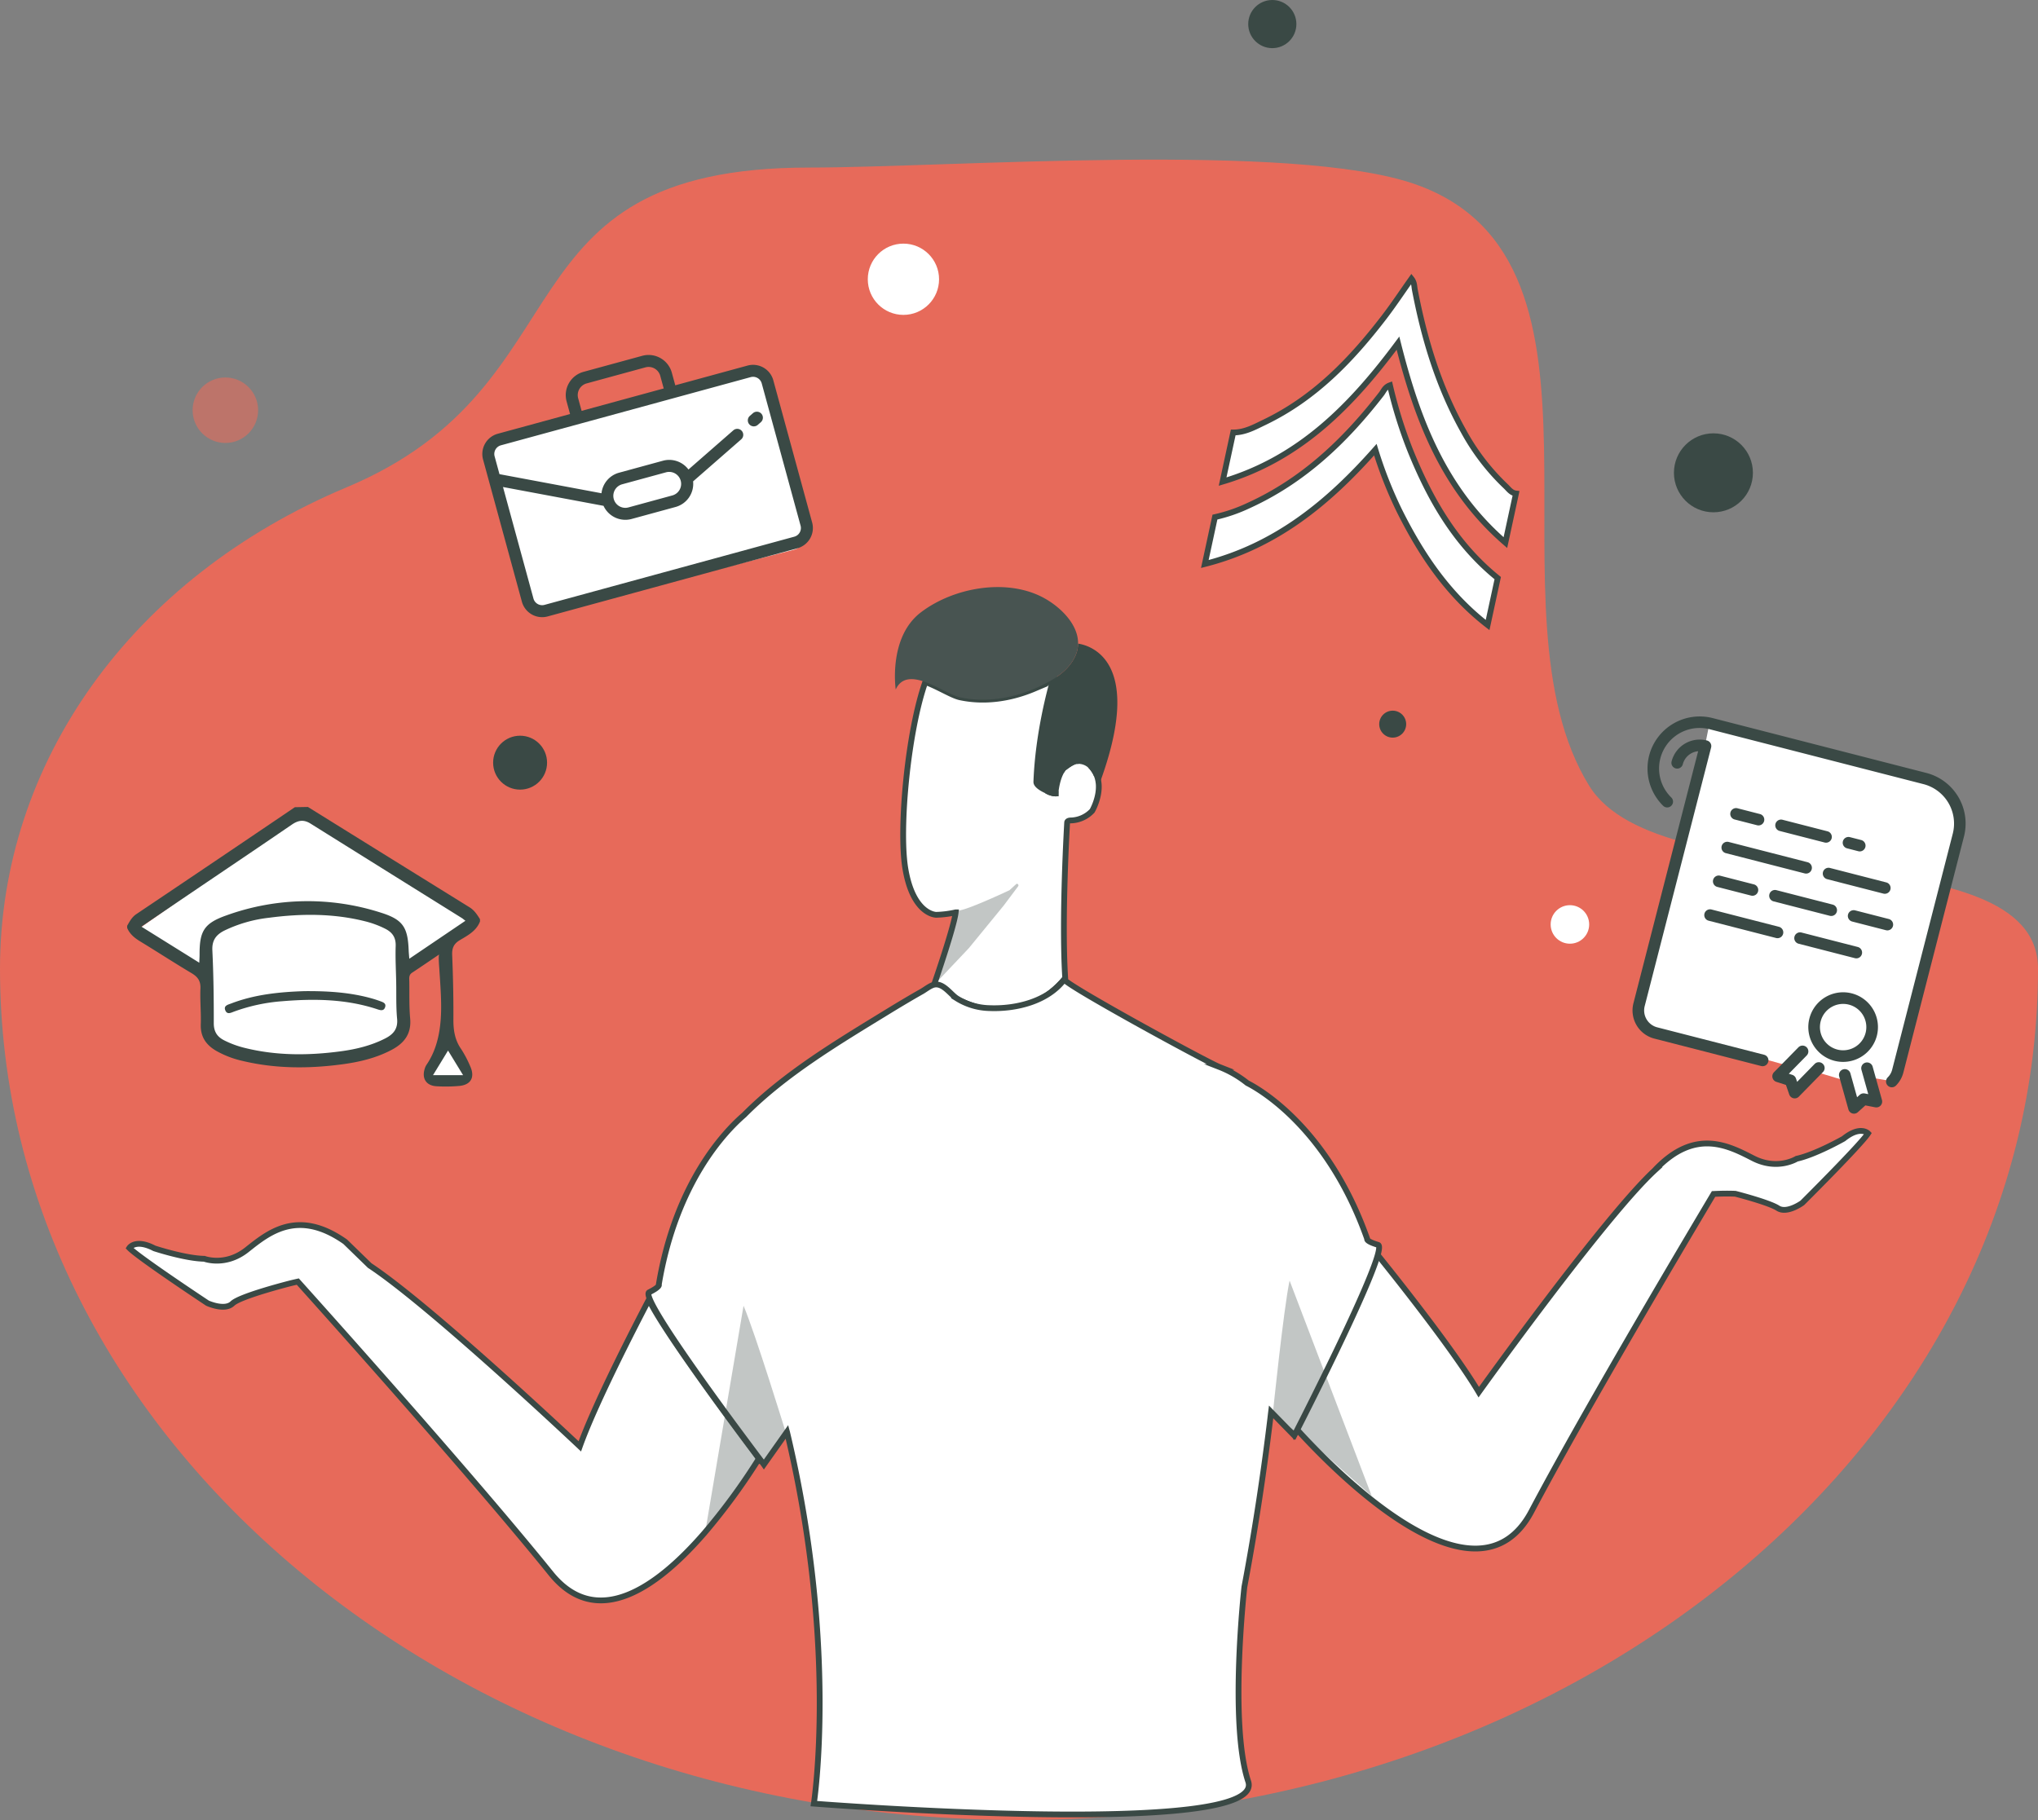 <svg id="Layer_1" data-name="Layer 1" xmlns="http://www.w3.org/2000/svg" viewBox="0 0 1058 945">
  <rect x="0" y="0" width="1058" height="945" fill="#808080" stroke="none"/>
  <defs>
    <style>
      .cls-1, .cls-8 {
        fill: #ff6652;
      }

      .cls-1 {
        opacity: 0.81;
      }

      .cls-2, .cls-3, .cls-9 {
        fill: #fff;
      }

      .cls-2, .cls-4 {
        stroke: #3a4945;
      }

      .cls-2, .cls-4, .cls-9 {
        stroke-miterlimit: 10;
        stroke-width: 3px;
      }

      .cls-4 {
        fill: none;
      }

      .cls-10, .cls-5, .cls-6 {
        fill: #3a4945;
      }

      .cls-5 {
        opacity: 0.31;
      }

      .cls-7 {
        fill: #485451;
      }

      .cls-8 {
        opacity: 0.48;
      }

      .cls-9 {
        stroke: #fff;
      }

      .cls-10 {
        opacity: 0.15;
      }
    </style>
  </defs>
  <title>eaf70cb8-74e1-4916-bf6d-be05739cf9f7</title>
  <path class="cls-1" d="M1058,503c0,244.11-236.841,442-529,442S0,747.11,0,503C0,396.2,68,300,180,253,307.316,199.573,255.661,87,420,87c73.04,0,251.622-13.632,314.911,8.735C849.09,136.086,768.444,316.48,825,408,862.489,468.666,1058,430.017,1058,503Z"/>
  <path class="cls-2" d="M969.78,588.49c-3.83,5.94-34.12,36.07-34.12,36.07s-7.94,5.82-12.7,2.76-22.1-7.48-22.1-7.48c-3.64-.15-7.45-.09-11.29.1-21.51,36.12-68.67,115.92-94.53,164.83-28.43,53.75-100.74-19.43-121.92-42.74l-.2-1.65a1.4,1.4,0,0,1,.09-.18c.84-1.64,6.53-12.77,13.55-27.01,10.19-20.62,23.17-47.78,28.23-62.08,8.97,11.11,39.98,49.99,52.89,71.75,0,0,65.51-91.48,91.57-115.39a.732.732,0,0,1,.02-.08c20.82-21.92,38.24-12.4,50.9-5.95s22.56.22,22.56.22c9.77-2.13,24.34-10.41,24.34-10.41C965.78,584.24,969.78,588.49,969.78,588.49Z"/>
  <polygon class="cls-3" points="877.435 425.62 850.963 526.543 855.926 533.161 927.07 553.015 925.415 557.979 933.687 566.251 941.96 556.324 958.505 561.288 961.814 574.524 973.395 569.56 971.741 559.633 981.668 561.288 988.286 548.052 1018.066 428.929 1008.139 409.075 887.362 375.985 877.435 425.62"/>
  <path class="cls-2" d="M394,757.35a328.2,328.2,0,0,1-28.41,38.77l-.05.07-.03.02C341.43,823.94,310,846.75,286,817c-38.06-47.16-108.29-125.81-131.4-151.56-1.24.28-2.49.56-3.74.87,0,0-26.11,6.59-30.17,10.52s-13-.2-13-.2-35.63-23.57-40.55-28.65c0,0,3.08-4.95,13,.21,0,0,15.92,5.25,25.91,5.41,0,0,10.94,4.17,22.08-4.65s26.35-21.59,51.07-4.2l12.74,12.38.02.01C224.14,678.41,301,751,301,751c7.71-21.59,27.31-59.83,35.88-76.2,5.11,11,24.54,38.37,39.74,59.14,7.56,10.33,14.08,19.03,17.28,23.27A1.207,1.207,0,0,0,394,757.35Z"/>
  <path class="cls-4" d="M394,757.35a1.207,1.207,0,0,1-.1-.14S394.5,757.5,394,757.35Z"/>
  <path class="cls-2" d="M570.42,407.91C570.64,414.76,567,421,567,421a15.7,15.7,0,0,1-11,5c-2,0-2,1-2,1s-3,50-1,81c-.01.02-.03.03-.04.05-19.08,22.11-40.43,18.12-54.02,11.78-.06-.03-.12-.06-.19-.09-.24-.11-.47-.22-.7-.34a77.8,77.8,0,0,1-13.04-8.42c.31-.9,10.26-29.65,11.12-37.25A51.618,51.618,0,0,1,486,475s-12,0-16-24c-3.45-20.71,1.29-71.21,10.36-96.87,6.72,2.42,13.8,7.03,18.04,7.93,12.97,2.77,26.47.66,38.6-4.47a78.873,78.873,0,0,0,8.83-4.39l.99-.6c-1.19,4.04-7.91,27.89-8.82,53.4-.02,1.58,2.6,3.28,5.21,4.46l.06.03a9.462,9.462,0,0,0,4.61,1.5.486.486,0,0,0,.12.01s0-.5.04-1.32c.01-.01.01-.02.01-.04.53-3.94,1.61-8.53,4.04-11.7l.01-.02c1.76-1.32,3.91-3.01,6.27-3.71h.01a11.083,11.083,0,0,1,1.18-.09,9.177,9.177,0,0,1,6.35,2.29A16.886,16.886,0,0,1,568,400a14.433,14.433,0,0,1,1.29,2.41c.09.24.18.47.26.71a2.53,2.53,0,0,1,.12.36c.11.33.2.65.28.98.04.19.09.38.13.57.11.57.2,1.15.26,1.73A11.308,11.308,0,0,1,570.42,407.91Z"/>
  <path class="cls-4" d="M552.96,508.05c-.95,1.29-21.1,27.7-54.02,11.78C512.53,526.17,533.88,530.16,552.96,508.05Z"/>
  <path class="cls-4" d="M547.88,411.99a9.462,9.462,0,0,1-4.61-1.5A17.974,17.974,0,0,0,547.88,411.99Z"/>
  <path class="cls-4" d="M548,412a.486.486,0,0,1-.12-.01c.05-.43.1-.86.16-1.31C548,411.5,548,412,548,412Z"/>
  <path class="cls-4" d="M558.37,395.21c-2.36.7-4.51,2.39-6.27,3.71A9.18,9.18,0,0,1,558.37,395.21Z"/>
  <path class="cls-4" d="M569.29,402.41A14.433,14.433,0,0,0,568,400a16.886,16.886,0,0,0-2.09-2.59A12.573,12.573,0,0,1,569.29,402.41Z"/>
  <path class="cls-2" d="M714.28,654.71c-.16.45-.32.91-.49,1.4-5.06,14.3-18.04,41.46-28.23,62.08-6.77,13.74-12.31,24.58-13.44,26.8-.04.08-.08.15-.11.21l-.13-.12.04.3a.126.126,0,0,1-.02.03l-5.44-5.57-6.59-6.75c-.14,1.12-.27,2.25-.4,3.38-3.26,26.9-7.62,56.5-13.47,87.53,0,0-8,71,2,101s-225.5,11.5-225.5,11.5,12.66-81.31-13.84-192.58c-.03-.15-.07-.31-.11-.46l-11.99,16.96-.07-.1s-.04-.06-.13-.17c-.02-.03-.04-.06-.07-.1-.07-.09-.15-.2-.25-.33q-.075-.105-.18-.24c-.07-.1-.15-.2-.25-.32a.469.469,0,0,0-.09-.12c-.14-.2-.31-.42-.52-.69a.759.759,0,0,0-.1-.14c-.09-.13-.19-.26-.3-.4s-.22-.3-.34-.45c-2.72-3.64-7.54-10.09-12.09-16.24-1.06-1.43-2.1-2.84-3.09-4.19-.25-.34-.5-.68-.74-1.01s-.48-.66-.72-.98c-15.2-20.77-34.63-48.14-39.74-59.14-1.25-2.71-1.64-4.42-.88-4.8,6-3,5-4,5-4,8.87-53.19,34.62-79.75,44.28-88.06.01-.01.03-.02.04-.04,21.144-21.348,48.5-37.652,73.96-53.262,6.046-3.707,12.133-7.355,18.306-10.849,1.821-1.031,4.334-3.1,6.4-3.513,4.68-.94,8.34,4.865,11.7,7.09a33.362,33.362,0,0,0,17.014,5.084c13.742.541,30.231-3.427,38.846-14.955-1.388,1.858,73.785,42.877,80.456,45.5a55.247,55.247,0,0,1,14.5,8.37c5.74,2.89,41.81,22.97,62.27,80.92,0,0-.81,1.16,5.61,3.08C716.48,646.7,715.93,649.8,714.28,654.71Z"/>
  <path class="cls-5" d="M408,744s-16-52-22-66L366,796s23.5-30.5,28.5-38.5l1,2Z"/>
  <path class="cls-5" d="M660.769,733.963s5.546-54.122,8.7-69.024l42.64,111.83s-29-25.328-35.464-32.2l-.591,2.157Z"/>
  <path class="cls-6" d="M570.42,407.91a11.308,11.308,0,0,0-.08-1.15,13.164,13.164,0,0,0-.26-1.73,3.9,3.9,0,0,0-.13-.57,7.65,7.65,0,0,0-.28-.98,2.53,2.53,0,0,0-.12-.36c-.08-.24-.17-.47-.26-.71A14.433,14.433,0,0,0,568,400a16.886,16.886,0,0,0-2.09-2.59c-2.61-2.61-5.18-2.9-7.53-2.2h-.01c-2.36.7-4.51,2.39-6.27,3.71l-.01.02L552,399c-3.09,2.32-3.79,8.8-3.95,11.64,0,.02,0,.03-.01.04C548,411.5,548,412,548,412a.486.486,0,0,1-.12-.01,9.462,9.462,0,0,1-4.61-1.5l-.06-.03A23.165,23.165,0,0,1,538,406c.91-25.51,7.63-49.36,8.82-53.4.14-.08.27-.16.4-.24,4.69-2.94,8.88-6.86,11.08-11.9a15.829,15.829,0,0,0,1.37-6.28C566.93,335.34,594.4,343.98,570.42,407.91Z"/>
  <path class="cls-7" d="M559.67,334.18a15.829,15.829,0,0,1-1.37,6.28c-2.2,5.04-6.39,8.96-11.08,11.9-.13.08-.26.16-.4.24l-.99.6a78.873,78.873,0,0,1-8.83,4.39c-12.13,5.13-25.63,7.24-38.6,4.47-4.24-.9-11.32-5.51-18.04-7.93C474.02,351.84,468,351.49,465,358c0,0-4-27,13-40,16.83-12.87,44.18-17.9,63.37-7.82C550.03,314.73,559.82,323.93,559.67,334.18Z"/>
  <path class="cls-4" d="M498.94,519.83"/>
  <path class="cls-4" d="M395.49,759.32c-.34-.45-.85-1.11-1.49-1.97a1.207,1.207,0,0,1-.1-.14Z"/>
  <g id="IjAuxy.tif">
    <g>
      <path class="cls-2" d="M772.268,324.532c-20.72-16.038-34.566-36.831-45.82-59.389a217.913,217.913,0,0,1-12.459-31.667c-24.279,27.459-51.565,49.972-88.523,59.376l5.255-24.351a82.983,82.983,0,0,0,17.393-5.972c28.8-13.1,50.42-33.932,69.045-57.981,1.157-1.494,1.753-3.507,4.425-4.493a235.55,235.55,0,0,0,10.689,34.2c10.142,24.985,23.3,48.142,45.249,65.925Z"/>
      <path class="cls-2" d="M640.206,224.553c6.047.025,11.077-2.818,16.141-5.245,26.081-12.5,45.106-32.371,62.011-54.348,4.941-6.423,9.4-13.185,14.395-20.23,1.536,1.915,1.391,3.888,1.739,5.711,4.876,25.531,12.31,50.317,25.287,73.465A115.937,115.937,0,0,0,781.6,252.4c1.6,1.489,2.861,3.528,5.406,3.837L781.5,281.745c-32.09-27.756-45.893-64.317-55.76-103.563-23.992,32.265-50.707,59.9-91.042,71.882Z"/>
    </g>
  </g>
  <g>
    <path class="cls-6" d="M946.37,452.837a3,3,0,0,0,2.16,3.653l29.2,7.5a3,3,0,1,0,1.493-5.813l-29.2-7.5A2.976,2.976,0,0,0,946.37,452.837Z"/>
    <path class="cls-6" d="M959.383,474.841a3,3,0,0,0,2.16,3.653l17.508,4.5a3,3,0,0,0,1.493-5.813l-17.474-4.486A3.029,3.029,0,0,0,959.383,474.841Z"/>
    <path class="cls-6" d="M964.721,441.984a3,3,0,0,0,1.493-5.813l-5.848-1.5a3,3,0,0,0-1.493,5.813Z"/>
    <path class="cls-6" d="M922.206,462.2a3,3,0,0,0-1.493,5.813l29.2,7.5a3,3,0,1,0,1.493-5.813Z"/>
    <path class="cls-6" d="M915.791,547.666l-55.466-14.241a9.056,9.056,0,0,1-6.507-11L888.3,388.136a3,3,0,0,0-2.16-3.653,15.09,15.09,0,0,0-18.351,10.853,3,3,0,0,0,5.813,1.493,9.1,9.1,0,0,1,7.972-6.774l-33.6,130.868a15.09,15.09,0,0,0,10.853,18.351l55.466,14.241a3,3,0,0,0,3.653-2.16A2.963,2.963,0,0,0,915.791,547.666Z"/>
    <path class="cls-6" d="M896.006,443,936.87,453.5a3,3,0,0,0,1.493-5.813L897.5,437.191A3,3,0,1,0,896.006,443Z"/>
    <path class="cls-6" d="M900.5,425.5l11.661,2.994a3,3,0,0,0,1.493-5.813l-11.661-2.994A3,3,0,0,0,900.5,425.5Z"/>
    <path class="cls-6" d="M948.714,431.642l-23.356-6a3,3,0,0,0-1.493,5.813l23.356,6a3,3,0,0,0,1.493-5.813Z"/>
    <path class="cls-6" d="M1000.052,401.338,889.121,372.857a27.122,27.122,0,0,0-32.979,19.417l-.009.034-.009.034-.009.034-.009.034a27.183,27.183,0,0,0,7.319,26.009,3.022,3.022,0,0,0,4.24-4.306,21.035,21.035,0,0,1,19.962-35.444L998.56,407.151a21.147,21.147,0,0,1,15.2,25.7L982.283,555.443a8.6,8.6,0,0,1-2.294,3.967,3.031,3.031,0,0,0,0,4.264,3.091,3.091,0,0,0,1.365.788,3.047,3.047,0,0,0,2.9-.787,14.825,14.825,0,0,0,3.845-6.74l31.475-122.592A27.144,27.144,0,0,0,1000.052,401.338Z"/>
    <path class="cls-6" d="M974.346,537.8a18.076,18.076,0,1,0-22,13.013A18.111,18.111,0,0,0,974.346,537.8Zm-20.5,7.166A12.039,12.039,0,1,1,968.5,536.3,12.054,12.054,0,0,1,953.844,544.97Z"/>
    <path class="cls-6" d="M946.321,552.406a3.011,3.011,0,0,0-4.273.033l-9.093,9.293-.605-1.759a2.982,2.982,0,0,0-1.923-1.879l-1.786-.568,9.239-9.438a3.022,3.022,0,1,0-4.306-4.24l-12.644,12.9a3.028,3.028,0,0,0,1.236,4.983l4.982,1.607,1.715,4.96a3.023,3.023,0,0,0,2.094,1.923l.1.026a2.974,2.974,0,0,0,2.805-.847l12.5-12.757A2.962,2.962,0,0,0,946.321,552.406Z"/>
    <path class="cls-6" d="M972.18,553.906a3.022,3.022,0,1,0-5.816,1.641l3.517,12.567-1.839-.363a3.081,3.081,0,0,0-2.591.72l-1.378,1.25L960.6,557.275a3.022,3.022,0,0,0-5.816,1.641l4.789,17.122a3.021,3.021,0,0,0,2.05,2.094l.1.026a2.977,2.977,0,0,0,2.762-.676l3.893-3.52,5.14.992a3.017,3.017,0,0,0,2.789-.924,3.08,3.08,0,0,0,.695-2.847Z"/>
    <path class="cls-6" d="M891.511,460.513l17.508,4.5a3,3,0,0,0,1.493-5.813L893,454.7a3,3,0,1,0-1.493,5.813Z"/>
    <path class="cls-6" d="M887.007,478.055l35.017,8.99a3,3,0,0,0,1.493-5.813l-35.017-8.99a3,3,0,0,0-1.493,5.813Z"/>
    <path class="cls-6" d="M966.583,495.352a3,3,0,0,0-2.16-3.653l-29.2-7.5a3,3,0,0,0-1.493,5.813l29.2,7.5A2.976,2.976,0,0,0,966.583,495.352Z"/>
  </g>
  <circle class="cls-8" cx="117" cy="213" r="17"/>
  <circle class="cls-6" cx="270" cy="396" r="14"/>
  <circle class="cls-6" cx="889.5" cy="245.5" r="20.5"/>
  <circle class="cls-6" cx="660.5" cy="12.5" r="12.5"/>
  <circle class="cls-9" cx="469" cy="145" r="17"/>
  <circle class="cls-6" cx="723" cy="376" r="7"/>
  <circle class="cls-3" cx="815" cy="480" r="10"/>
  <path class="cls-10" d="M395.56,759.42l-.07-.1A.864.864,0,0,0,395.56,759.42Z"/>
  <path class="cls-5" d="M528.55,460.2,521,470.27l-18,22-16.99,17.98c.31-.9,10.26-29.65,11.12-37.25h.01c.92-.21,1.88-.45,2.86-.73,7-2,24-10,24-10l3.68-3.34A.812.812,0,0,1,528.55,460.2Z"/>
  <rect class="cls-3" x="263.076" y="208.743" width="146.872" height="94.588" rx="7.472" ry="7.472" transform="translate(-53.117 91.766) rotate(-14.405)"/>
  <g>
    <path class="cls-6" d="M388.077,189.817,350.559,200.06l-1.788-6.548a12.512,12.512,0,0,0-15.348-8.765l-30.516,8.332a12.512,12.512,0,0,0-8.765,15.348l1.788,6.548-37.517,10.243a10.905,10.905,0,0,0-7.639,13.377l20.161,73.839a10.905,10.905,0,0,0,13.377,7.639l129.663-35.4a10.905,10.905,0,0,0,7.639-13.377l-20.161-73.839A10.9,10.9,0,0,0,388.077,189.817Zm-87.931,16.971a6.282,6.282,0,0,1,4.4-7.706l30.516-8.332a6.282,6.282,0,0,1,7.706,4.4l1.788,6.548-42.623,11.637Zm115.466,66.146a4.675,4.675,0,0,1-3.275,5.735l-129.664,35.4a4.675,4.675,0,0,1-5.735-3.275l-15.814-57.921,52.188,9.77a12.464,12.464,0,0,0,14.592,6.823l22.812-6.228a12.464,12.464,0,0,0,9.1-13.292l24.973-21.821a3.111,3.111,0,1,0-4.094-4.686l-23.287,20.348a12.463,12.463,0,0,0-13.248-4.562l-22.812,6.228a12.463,12.463,0,0,0-9.091,10.661L259.3,246.2l-2.525-9.247a4.675,4.675,0,0,1,3.275-5.735l129.663-35.4a4.675,4.675,0,0,1,5.735,3.275l20.161,73.839ZM318.622,259.1a6.23,6.23,0,0,1,4.364-7.642L345.8,245.23a6.223,6.223,0,0,1,3.278,12.006l-22.812,6.228A6.23,6.23,0,0,1,318.622,259.1Z"/>
    <path class="cls-6" d="M395.275,214.832a3.111,3.111,0,0,0-4.39-.3l-1.6,1.4a3.111,3.111,0,1,0,4.094,4.686l1.6-1.4A3.112,3.112,0,0,0,395.275,214.832Z"/>
  </g>
  <polygon class="cls-3" points="72.944 481.621 105.584 504.327 109.841 538.387 126.871 546.902 158.093 549.74 192.152 546.902 209.182 535.548 209.182 502.908 244.661 478.782 158.093 422.016 72.944 481.621"/>
  <g id="UzrL2i.tif">
    <g>
      <path class="cls-6" d="M249.2,478.4c-1.87,4.97-6.328,7.288-10.459,9.739-3.188,1.892-4.154,4.157-4,7.8.455,11.094.7,22.206.635,33.308-.034,5.583.7,10.67,3.973,15.377a57.137,57.137,0,0,1,4.733,8.966c2.626,5.742.4,9.761-5.8,10.277a77.884,77.884,0,0,1-11.844.139c-5.251-.367-7.551-4.117-5.942-9.106a7.922,7.922,0,0,1,.937-2.048c5.633-8.206,7.359-18.19,7.56-27.965.1-4.931-.16-9.861-.47-14.781-.153-2.416-.323-4.832-.467-7.249-.054-.91-.588-6.909-.014-7.3-5.229,3.531-9.656,6.565-14.135,9.522-1.779,1.174-1.454,2.895-1.427,4.555.1,6.4-.127,12.831.445,19.189.714,7.94-3.028,12.805-9.578,16.279-8.1,4.3-16.871,6.349-25.845,7.544-17.284,2.3-34.52,2.3-51.6-1.783a50.12,50.12,0,0,1-13.64-5.224c-5.3-3.073-8.247-7.331-8.03-13.773.208-6.2-.444-12.431-.18-18.626.169-3.973-1.446-6.07-4.682-7.991-8.893-5.281-17.556-10.949-26.4-16.316-2.97-1.8-5.543-3.82-6.937-7.082L66,480.717c1.3-2.259,2.431-4.5,4.786-6.083q41.2-27.664,82.278-55.506l6.784-.128q41.916,26.058,83.863,52.067c2.549,1.575,3.99,3.827,5.46,6.2Zm-43.51,31.979c-.121-6.4-.489-12.8-.276-19.185.147-4.4-1.7-7.07-5.406-8.95a49.931,49.931,0,0,0-10.547-3.894c-16.494-4.128-33.16-4.025-49.869-1.814a71.393,71.393,0,0,0-23.184,6.682c-4.216,2.137-6.412,5.016-6.165,10.212.6,12.587.763,25.2.737,37.806-.009,4.388,1.7,7.072,5.407,8.948a50.235,50.235,0,0,0,10.548,3.894c16.494,4.118,33.156,4.036,49.867,1.806,8.035-1.073,15.882-2.962,23.179-6.691,4.178-2.135,6.669-4.941,6.171-10.2C205.562,522.823,205.8,516.582,205.685,510.374ZM241.607,478.1c-.925-.716-1.344-1.1-1.819-1.4q-39.282-24.5-78.542-49.038c-3.63-2.281-6.47-1.736-9.793.537-17.861,12.223-35.821,24.3-53.741,36.435C89.782,470,81.865,475.393,73.4,481.146l30.056,18.734c.077-2.1.153-3.17.151-4.241-.03-12.016,2.209-16.181,13.74-20.268a124.179,124.179,0,0,1,80.367-1.494c11.642,3.648,14.01,7.715,14.453,19.772.039,1.06.158,2.117.316,4.161Zm-9.323,68.175c-1.987,3.9-3.957,6.843-4.746,10.94,3.343.019,7.464,1.416,9.225-.718,1.835-2.225-1.864-5.067-2.85-7.754A16.318,16.318,0,0,0,232.283,546.27Z"/>
      <path class="cls-6" d="M158.216,514.631c11.9-.079,23.714.6,35.234,3.914,1.264.364,2.515.779,3.75,1.232,1.593.585,3.557,1.133,2.637,3.425-.726,1.809-2.332,1.385-3.87.873-16.236-5.4-32.922-5.591-49.731-4.183a92.911,92.911,0,0,0-24.748,5.365c-1.61.6-3.456,1.629-4.431-.447-1.237-2.633,1.292-3.138,2.922-3.763C132.284,516.33,145.179,515.043,158.216,514.631Z"/>
    </g>
  </g>
  <polygon class="cls-3" points="232.598 545.483 224.793 558.255 240.403 558.255 232.598 545.483"/>
</svg>
